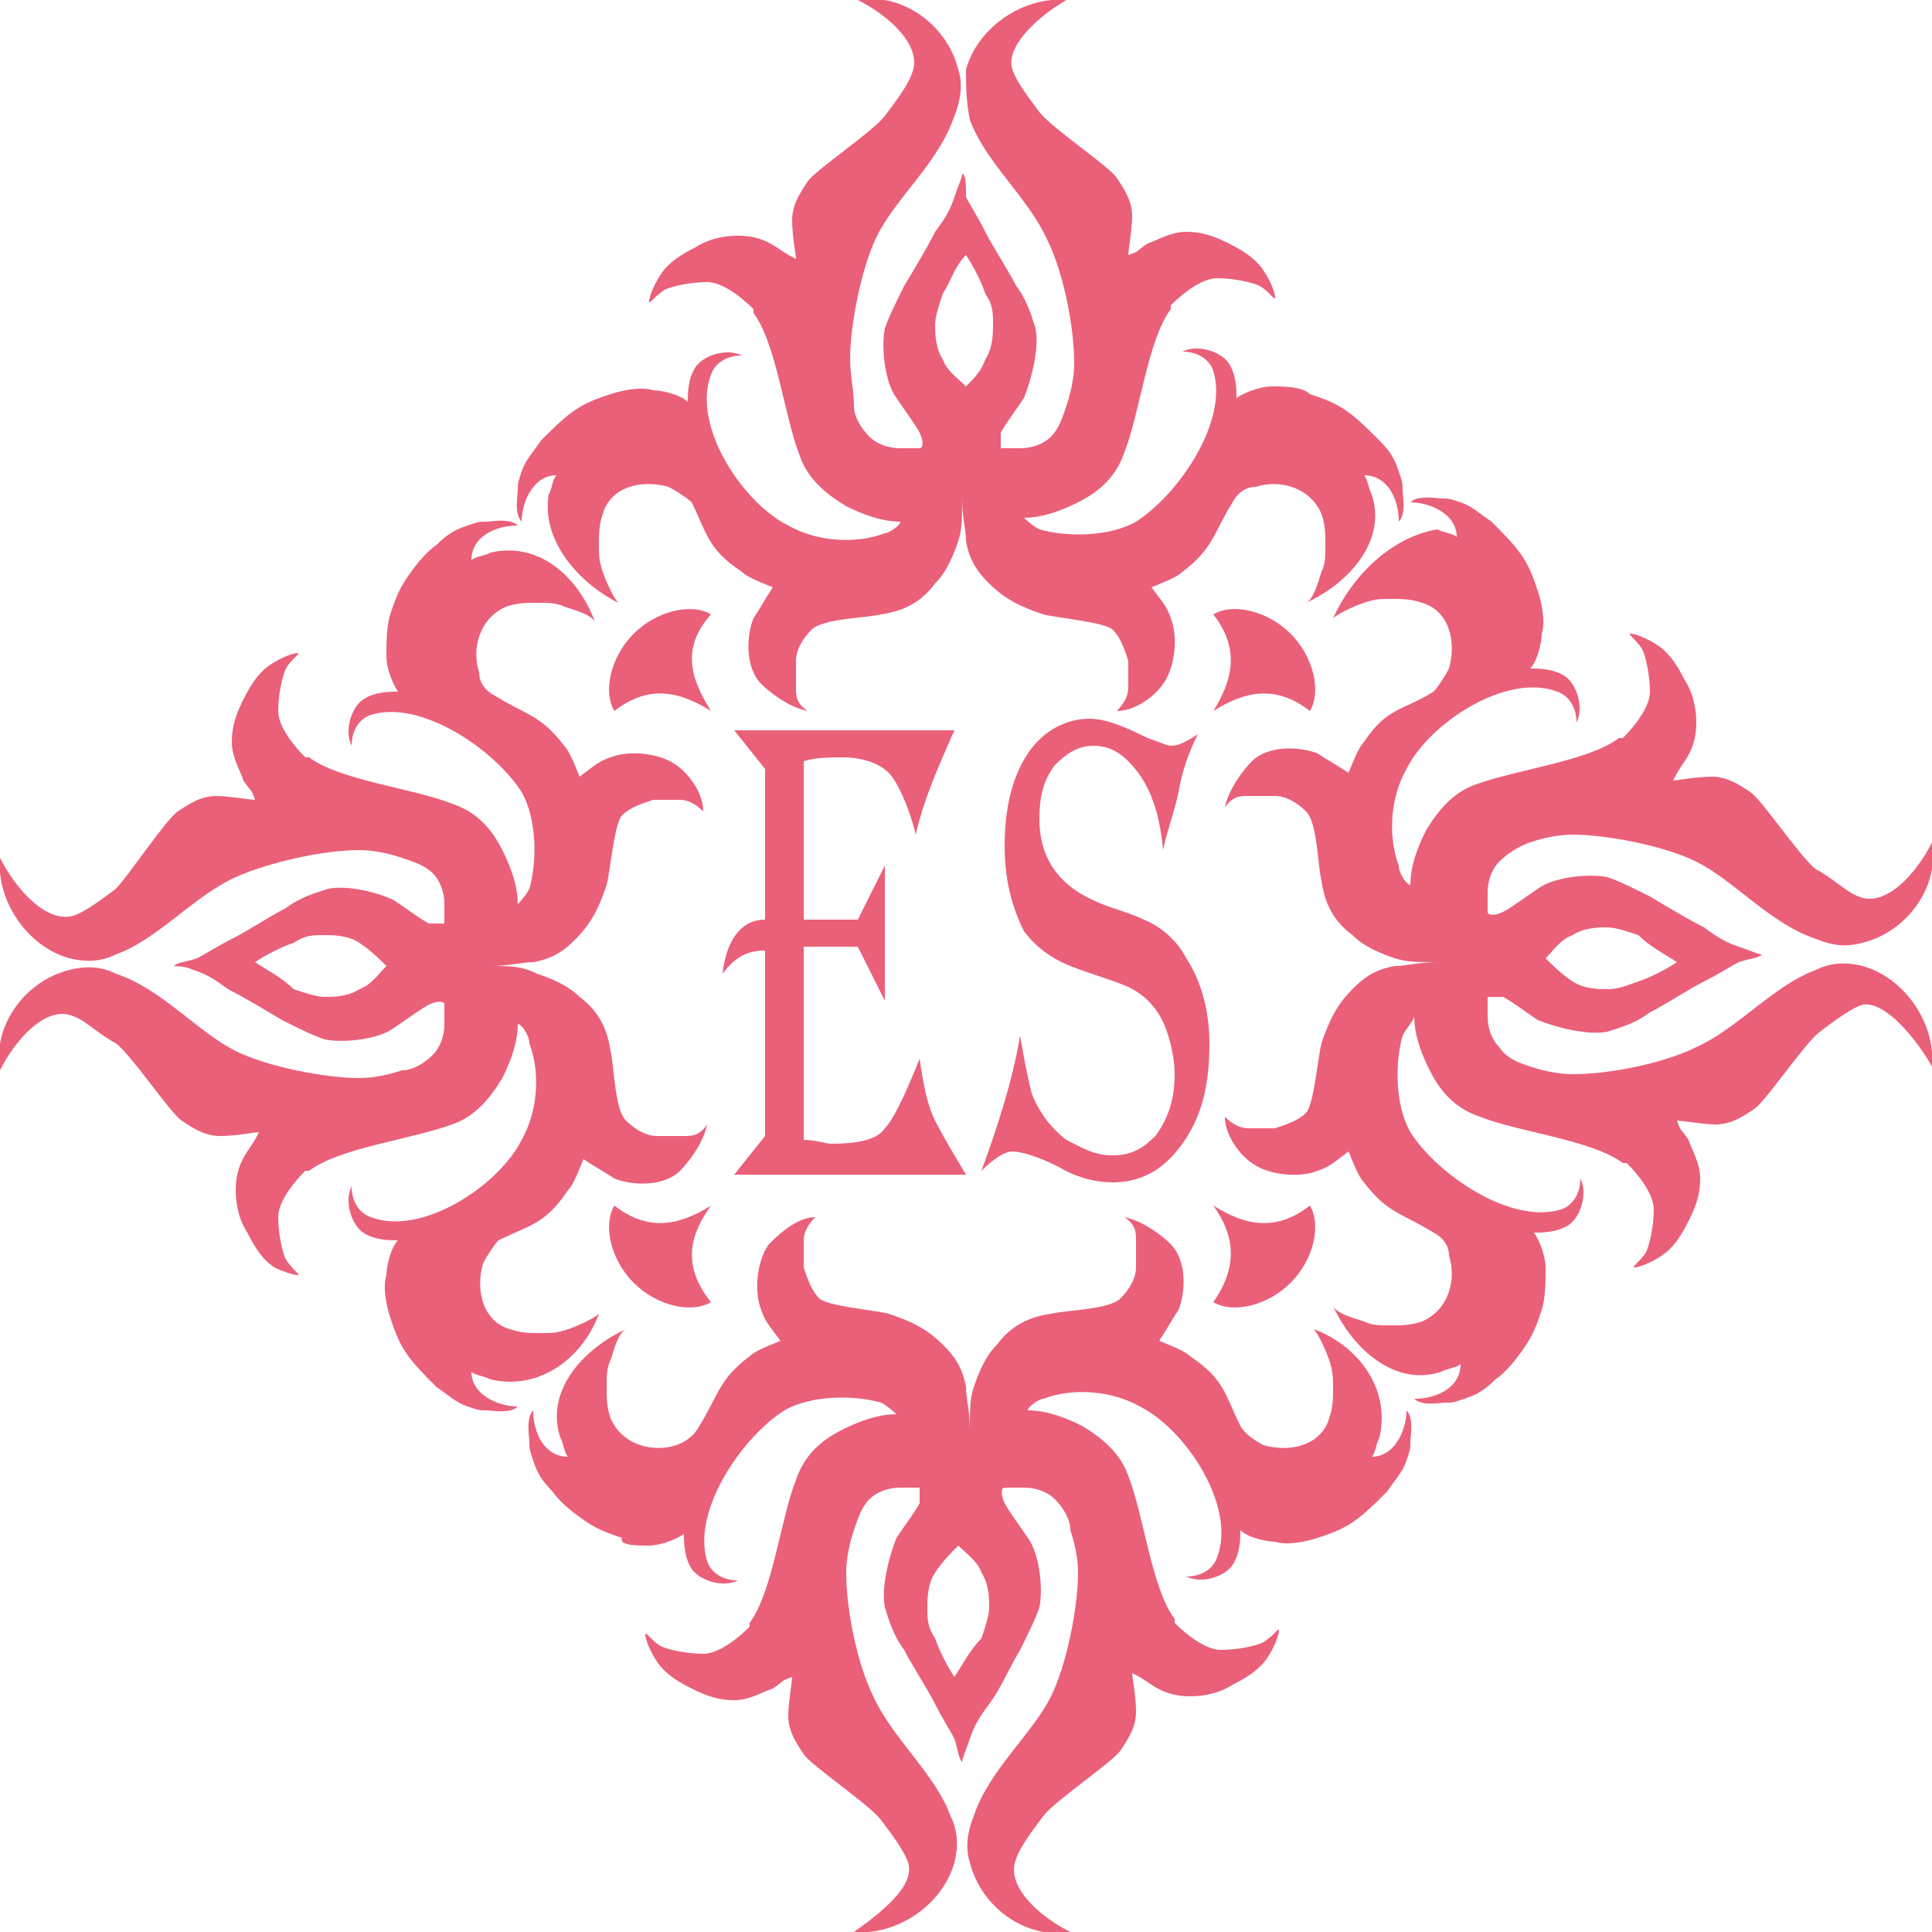 <?xml version="1.0" encoding="utf-8"?>
<!-- Generator: Adobe Illustrator 22.1.0, SVG Export Plug-In . SVG Version: 6.00 Build 0)  -->
<svg version="1.1" id="Слой_1" xmlns="http://www.w3.org/2000/svg" xmlns:xlink="http://www.w3.org/1999/xlink" x="0px" y="0px"
	 viewBox="0 0 50 50" style="enable-background:new 0 0 50 50;" xml:space="preserve">
<style type="text/css">
	.st0{clip-path:url(#SVGID_2_);}
	.st1{fill:#EA6079;}
	.st2{display:none;fill:#EA6079;}
</style>
<g>
	<defs>
		<rect id="SVGID_1_" width="50" height="50"/>
	</defs>
	<clipPath id="SVGID_2_">
		<use xlink:href="#SVGID_1_"  style="overflow:visible;"/>
	</clipPath>
	<g class="st0">
		<path class="st1" d="M18.4,18.4c-0.8-0.5-1.6-0.7-2.5,0c-0.3-0.5-0.1-1.4,0.5-2c0.6-0.6,1.5-0.8,2-0.5
			C17.6,16.8,17.9,17.6,18.4,18.4z"/>
		<path class="st1" d="M25,6.6c0.2,0.3,0.4,0.7,0.5,1c0.2,0.3,0.2,0.5,0.2,0.8c0,0.2,0,0.6-0.2,0.9C25.4,9.6,25.2,9.8,25,10
			c-0.2-0.2-0.5-0.4-0.6-0.7c-0.2-0.3-0.2-0.7-0.2-0.9c0-0.2,0.1-0.5,0.2-0.8C24.6,7.3,24.7,6.9,25,6.6z M27.6,0
			c-1.1-0.1-2.3,0.7-2.6,1.8C25,2.2,25,2.6,25.1,3.1c0.4,1.1,1.5,2,2,3.1c0.4,0.8,0.7,2.2,0.7,3.2c0,0.4-0.1,0.8-0.2,1.1
			c-0.1,0.3-0.2,0.6-0.4,0.8c-0.2,0.2-0.5,0.3-0.8,0.3c-0.3,0-0.5,0-0.5,0c0,0,0-0.2,0-0.4c0.1-0.2,0.4-0.6,0.6-0.9
			c0.2-0.5,0.4-1.3,0.3-1.8c-0.1-0.3-0.2-0.7-0.5-1.1c-0.2-0.4-0.6-1-0.8-1.4c-0.2-0.4-0.4-0.7-0.5-0.9C25,4.8,25,4.5,24.9,4.5
			c0,0.1-0.1,0.3-0.2,0.6c-0.1,0.3-0.2,0.5-0.5,0.9c-0.2,0.4-0.5,0.9-0.8,1.4c-0.2,0.4-0.4,0.8-0.5,1.1c-0.1,0.5,0,1.4,0.3,1.8
			c0.2,0.3,0.5,0.7,0.6,0.9c0.1,0.2,0.1,0.4,0,0.4c0,0-0.3,0-0.5,0c-0.3,0-0.6-0.1-0.8-0.3c-0.2-0.2-0.4-0.5-0.4-0.8
			C22.1,10.1,22,9.7,22,9.3c0-0.9,0.3-2.4,0.7-3.2c0.5-1,1.6-1.9,2-3.1c0.2-0.5,0.2-0.9,0.1-1.2c-0.3-1.2-1.5-2-2.6-1.8
			c0.8,0.4,1.7,1.2,1.4,1.9c-0.1,0.3-0.4,0.7-0.7,1.1c-0.3,0.4-1.8,1.4-2,1.7c-0.2,0.3-0.4,0.6-0.4,1c0,0.4,0.1,0.9,0.1,1
			c-0.2-0.1-0.2-0.1-0.5-0.3c-0.3-0.2-0.6-0.3-1-0.3c-0.4,0-0.8,0.1-1.1,0.3c-0.4,0.2-0.7,0.4-0.9,0.7c-0.2,0.3-0.3,0.6-0.3,0.7
			c0,0.1,0.1-0.1,0.4-0.3c0.2-0.1,0.7-0.2,1.1-0.2c0.4,0,0.9,0.4,1.2,0.7l0,0.1c0.6,0.8,0.8,2.7,1.2,3.7c0.2,0.6,0.7,1,1.2,1.3
			c0.4,0.2,0.9,0.4,1.4,0.4c0,0.1-0.3,0.3-0.4,0.3c-0.8,0.3-1.8,0.2-2.5-0.2c-1.2-0.6-2.5-2.6-2-3.9c0.1-0.3,0.4-0.5,0.8-0.5
			c-0.4-0.2-1,0-1.2,0.3c-0.2,0.3-0.2,0.7-0.2,0.9c-0.2-0.2-0.7-0.3-0.9-0.3c-0.3-0.1-0.8,0-1.1,0.1c-0.3,0.1-0.6,0.2-0.9,0.4
			c-0.3,0.2-0.6,0.5-0.9,0.8c-0.2,0.3-0.4,0.5-0.5,0.8c-0.1,0.3-0.1,0.3-0.1,0.5c0,0.1-0.1,0.6,0.1,0.8c0-0.5,0.3-1.2,0.9-1.2
			c-0.1,0.1-0.1,0.3-0.2,0.5C14,14,15,15.1,16,15.6c-0.1-0.1-0.3-0.5-0.4-0.8c-0.1-0.3-0.1-0.4-0.1-0.7c0-0.3,0-0.5,0.1-0.8
			c0.2-0.7,1-0.9,1.7-0.7c0.2,0.1,0.5,0.3,0.6,0.4c0.4,0.8,0.4,1.2,1.3,1.8c0.1,0.1,0.3,0.2,0.8,0.4c-0.2,0.3-0.3,0.5-0.5,0.8
			c-0.2,0.5-0.2,1.3,0.2,1.7c0.2,0.2,0.7,0.6,1.2,0.7c-0.3-0.2-0.3-0.4-0.3-0.6c0-0.2,0-0.4,0-0.7c0-0.3,0.2-0.6,0.4-0.8
			c0.3-0.3,1.4-0.3,1.8-0.4c0.7-0.1,1.1-0.4,1.4-0.8c0.2-0.2,0.4-0.5,0.6-1.1c0.1-0.3,0.1-0.6,0.1-1.1c0-0.3,0-0.7,0-1.1
			c0,0.4,0,0.8,0,1.1c0,0.5,0.1,0.8,0.1,1.1c0.1,0.6,0.4,0.9,0.6,1.1c0.4,0.4,0.8,0.6,1.4,0.8c0.4,0.1,1.6,0.2,1.8,0.4
			c0.2,0.2,0.3,0.5,0.4,0.8c0,0.3,0,0.5,0,0.7c0,0.2-0.1,0.4-0.3,0.6c0.5,0,1-0.4,1.2-0.7c0.3-0.4,0.4-1.2,0.2-1.7
			c-0.1-0.3-0.2-0.4-0.5-0.8c0.5-0.2,0.7-0.3,0.8-0.4c0.8-0.6,0.8-1,1.3-1.8c0.1-0.2,0.3-0.4,0.6-0.4c0.6-0.2,1.4,0,1.7,0.7
			c0.1,0.3,0.1,0.5,0.1,0.8c0,0.3,0,0.5-0.1,0.7c-0.1,0.3-0.2,0.7-0.4,0.8c1.1-0.5,2.1-1.6,1.7-2.8c-0.1-0.2-0.1-0.4-0.2-0.5
			c0.6,0,0.9,0.6,0.9,1.2c0.2-0.2,0.1-0.7,0.1-0.8c0-0.2,0-0.2-0.1-0.5c-0.1-0.3-0.2-0.5-0.5-0.8s-0.6-0.6-0.9-0.8
			c-0.3-0.2-0.6-0.3-0.9-0.4C33.7,10,33.2,10,32.9,10c-0.2,0-0.6,0.1-0.9,0.3c0-0.2,0-0.6-0.2-0.9S31,8.9,30.6,9.1
			c0.4,0,0.7,0.2,0.8,0.5c0.4,1.3-0.9,3.2-2,3.9c-0.7,0.4-1.8,0.4-2.5,0.2c-0.2-0.1-0.4-0.3-0.4-0.3c0.5,0,1-0.2,1.4-0.4
			c0.6-0.3,1-0.7,1.2-1.3c0.4-1,0.6-2.9,1.2-3.7l0-0.1c0.3-0.3,0.8-0.7,1.2-0.7c0.4,0,0.9,0.1,1.1,0.2c0.2,0.1,0.4,0.4,0.4,0.3
			c0-0.1-0.1-0.4-0.3-0.7c-0.2-0.3-0.5-0.5-0.9-0.7c-0.4-0.2-0.7-0.3-1.1-0.3c-0.4,0-0.7,0.2-1,0.3c-0.3,0.2-0.2,0.2-0.5,0.3
			c0-0.1,0.1-0.7,0.1-1c0-0.4-0.2-0.7-0.4-1c-0.2-0.3-1.7-1.3-2-1.7s-0.6-0.8-0.7-1.1C26,1.2,26.9,0.4,27.6,0z"/>
		<path class="st1" d="M43.4,24.9c-0.3,0.2-0.7,0.4-1,0.5s-0.5,0.2-0.8,0.2c-0.2,0-0.6,0-0.9-0.2c-0.3-0.2-0.5-0.4-0.7-0.6
			c0.2-0.2,0.4-0.5,0.7-0.6c0.3-0.2,0.7-0.2,0.9-0.2c0.2,0,0.5,0.1,0.8,0.2C42.7,24.5,43.1,24.7,43.4,24.9z M50,27.6
			c0.1-1.1-0.7-2.3-1.8-2.6c-0.4-0.1-0.8-0.1-1.2,0.1c-1.1,0.4-2,1.5-3.1,2c-0.8,0.4-2.2,0.7-3.2,0.7c-0.4,0-0.8-0.1-1.1-0.2
			s-0.6-0.2-0.8-0.5c-0.2-0.2-0.3-0.5-0.3-0.8c0-0.3,0-0.5,0-0.5c0,0,0.2,0,0.4,0c0.2,0.1,0.6,0.4,0.9,0.6c0.5,0.2,1.3,0.4,1.8,0.3
			c0.3-0.1,0.7-0.2,1.1-0.5c0.4-0.2,1-0.6,1.4-0.8c0.4-0.2,0.7-0.4,0.9-0.5c0.3-0.1,0.5-0.1,0.6-0.2c-0.1,0-0.3-0.1-0.6-0.2
			c-0.3-0.1-0.5-0.2-0.9-0.5c-0.4-0.2-0.9-0.5-1.4-0.8c-0.4-0.2-0.8-0.4-1.1-0.5c-0.5-0.1-1.4,0-1.8,0.3c-0.3,0.2-0.7,0.5-0.9,0.6
			c-0.2,0.1-0.4,0.1-0.4,0c0,0,0-0.3,0-0.5c0-0.3,0.1-0.6,0.3-0.8s0.5-0.4,0.8-0.5c0.3-0.1,0.7-0.2,1.1-0.2c0.9,0,2.4,0.3,3.2,0.7
			c1,0.5,1.9,1.6,3.1,2c0.5,0.2,0.8,0.2,1.2,0.1c1.2-0.3,2-1.5,1.8-2.6c-0.4,0.8-1.2,1.7-1.9,1.4c-0.3-0.1-0.7-0.5-1.1-0.7
			c-0.4-0.3-1.4-1.8-1.7-2c-0.3-0.2-0.6-0.4-1-0.4c-0.4,0-0.9,0.1-1,0.1c0.1-0.2,0.1-0.2,0.3-0.5c0.2-0.3,0.3-0.6,0.3-1
			c0-0.4-0.1-0.8-0.3-1.1c-0.2-0.4-0.4-0.7-0.7-0.9c-0.3-0.2-0.6-0.3-0.7-0.3c-0.1,0,0.1,0.1,0.3,0.4c0.1,0.2,0.2,0.7,0.2,1.1
			c0,0.4-0.4,0.9-0.7,1.2l-0.1,0c-0.8,0.6-2.6,0.8-3.7,1.2c-0.6,0.2-1,0.7-1.3,1.2c-0.2,0.4-0.4,0.9-0.4,1.4c-0.1,0-0.3-0.3-0.3-0.5
			c-0.3-0.8-0.2-1.8,0.2-2.5c0.6-1.2,2.6-2.5,3.9-2c0.3,0.1,0.5,0.4,0.5,0.8c0.2-0.4,0-1-0.3-1.2c-0.3-0.2-0.7-0.2-0.9-0.2
			c0.2-0.2,0.3-0.7,0.3-0.9c0.1-0.3,0-0.8-0.1-1.1c-0.1-0.3-0.2-0.6-0.4-0.9c-0.2-0.3-0.5-0.6-0.8-0.9c-0.3-0.2-0.5-0.4-0.8-0.5
			c-0.3-0.1-0.3-0.1-0.5-0.1c-0.1,0-0.6-0.1-0.8,0.1c0.5,0,1.2,0.3,1.2,0.9c-0.1-0.1-0.3-0.1-0.5-0.2C36,13.9,35,14.9,34.5,16
			c0.1-0.1,0.5-0.3,0.8-0.4c0.3-0.1,0.4-0.1,0.7-0.1c0.3,0,0.5,0,0.8,0.1c0.7,0.2,0.9,1,0.7,1.7c-0.1,0.2-0.3,0.5-0.4,0.6
			c-0.8,0.5-1.2,0.4-1.8,1.3c-0.1,0.1-0.2,0.3-0.4,0.8c-0.3-0.2-0.5-0.3-0.8-0.5c-0.5-0.2-1.3-0.2-1.7,0.2c-0.2,0.2-0.6,0.7-0.7,1.2
			c0.2-0.3,0.4-0.3,0.6-0.3c0.2,0,0.4,0,0.7,0c0.3,0,0.6,0.2,0.8,0.4c0.3,0.3,0.3,1.4,0.4,1.8c0.1,0.7,0.4,1.1,0.8,1.4
			c0.2,0.2,0.5,0.4,1.1,0.6c0.3,0.1,0.6,0.1,1.1,0.1c0.3,0,0.7,0,1.1,0c-0.4,0-0.8,0-1.1,0c-0.5,0-0.8,0.1-1.1,0.1
			c-0.6,0.1-0.9,0.4-1.1,0.6c-0.4,0.4-0.6,0.8-0.8,1.4c-0.1,0.4-0.2,1.6-0.4,1.8c-0.2,0.2-0.5,0.3-0.8,0.4c-0.3,0-0.5,0-0.7,0
			c-0.2,0-0.4-0.1-0.6-0.3c0,0.5,0.4,1,0.7,1.2c0.4,0.3,1.2,0.4,1.7,0.2c0.3-0.1,0.4-0.2,0.8-0.5c0.2,0.5,0.3,0.7,0.4,0.8
			c0.6,0.8,1,0.8,1.8,1.3c0.2,0.1,0.4,0.3,0.4,0.6c0.2,0.6,0,1.4-0.7,1.7c-0.3,0.1-0.5,0.1-0.8,0.1c-0.3,0-0.5,0-0.7-0.1
			c-0.3-0.1-0.7-0.2-0.8-0.4c0.5,1.1,1.6,2.1,2.8,1.7c0.2-0.1,0.4-0.1,0.5-0.2c0,0.6-0.6,0.9-1.2,0.9c0.2,0.2,0.7,0.1,0.8,0.1
			c0.2,0,0.2,0,0.5-0.1c0.3-0.1,0.5-0.2,0.8-0.5c0.3-0.2,0.6-0.6,0.8-0.9c0.2-0.3,0.3-0.6,0.4-0.9c0.1-0.3,0.1-0.8,0.1-1.1
			c0-0.2-0.1-0.6-0.3-0.9c0.2,0,0.6,0,0.9-0.2c0.3-0.2,0.5-0.8,0.3-1.2c0,0.4-0.2,0.7-0.5,0.8c-1.3,0.4-3.2-0.9-3.9-2
			c-0.4-0.7-0.4-1.8-0.2-2.5c0.1-0.2,0.3-0.4,0.3-0.5c0,0.5,0.2,1,0.4,1.4c0.3,0.6,0.7,1,1.3,1.2c1,0.4,2.9,0.6,3.7,1.2l0.1,0
			c0.3,0.3,0.7,0.8,0.7,1.2c0,0.4-0.1,0.9-0.2,1.1c-0.1,0.2-0.4,0.4-0.3,0.4c0.1,0,0.4-0.1,0.7-0.3c0.3-0.2,0.5-0.5,0.7-0.9
			c0.2-0.4,0.3-0.7,0.3-1.1c0-0.4-0.2-0.7-0.3-1c-0.2-0.3-0.2-0.2-0.3-0.5c0.1,0,0.7,0.1,1,0.1c0.4,0,0.7-0.2,1-0.4s1.3-1.7,1.7-2
			c0.4-0.3,0.8-0.6,1.1-0.7C48.8,25.9,49.6,26.9,50,27.6z"/>
		<path class="st1" d="M24.7,43.4c-0.2-0.3-0.4-0.7-0.5-1C24,42.1,24,41.9,24,41.6c0-0.2,0-0.6,0.2-0.9c0.2-0.3,0.4-0.5,0.6-0.7
			c0.2,0.2,0.5,0.4,0.6,0.7c0.2,0.3,0.2,0.7,0.2,0.9c0,0.2-0.1,0.5-0.2,0.8C25.1,42.7,24.9,43.1,24.7,43.4z M22.1,50
			c1.1,0.1,2.3-0.7,2.6-1.8c0.1-0.4,0.1-0.8-0.1-1.2c-0.4-1.1-1.5-2-2-3.1c-0.4-0.8-0.7-2.2-0.7-3.2c0-0.4,0.1-0.8,0.2-1.1
			c0.1-0.3,0.2-0.6,0.4-0.8c0.2-0.2,0.5-0.3,0.8-0.3c0.3,0,0.5,0,0.5,0c0,0,0,0.2,0,0.4c-0.1,0.2-0.4,0.6-0.6,0.9
			c-0.2,0.5-0.4,1.3-0.3,1.8c0.1,0.3,0.2,0.7,0.5,1.1c0.2,0.4,0.6,1,0.8,1.4c0.2,0.4,0.4,0.7,0.5,0.9c0.1,0.3,0.1,0.5,0.2,0.6
			c0-0.1,0.1-0.3,0.2-0.6c0.1-0.3,0.2-0.5,0.5-0.9s0.5-0.9,0.8-1.4c0.2-0.4,0.4-0.8,0.5-1.1c0.1-0.5,0-1.4-0.3-1.8
			c-0.2-0.3-0.5-0.7-0.6-0.9c-0.1-0.2-0.1-0.4,0-0.4c0,0,0.3,0,0.5,0c0.3,0,0.6,0.1,0.8,0.3c0.2,0.2,0.4,0.5,0.4,0.8
			c0.1,0.3,0.2,0.7,0.2,1.1c0,0.9-0.3,2.4-0.7,3.2c-0.5,1-1.6,1.9-2,3.1c-0.2,0.5-0.2,0.9-0.1,1.2c0.3,1.2,1.5,2,2.6,1.8
			c-0.8-0.4-1.7-1.2-1.4-1.9c0.1-0.3,0.4-0.7,0.7-1.1c0.3-0.4,1.8-1.4,2-1.7c0.2-0.3,0.4-0.6,0.4-1c0-0.4-0.1-0.9-0.1-1
			c0.2,0.1,0.2,0.1,0.5,0.3c0.3,0.2,0.6,0.3,1,0.3c0.4,0,0.8-0.1,1.1-0.3c0.4-0.2,0.7-0.4,0.9-0.7c0.2-0.3,0.3-0.6,0.3-0.7
			c0-0.1-0.1,0.1-0.4,0.3c-0.2,0.1-0.7,0.2-1.1,0.2c-0.4,0-0.9-0.4-1.2-0.7l0-0.1c-0.6-0.8-0.8-2.7-1.2-3.7c-0.2-0.6-0.7-1-1.2-1.3
			c-0.4-0.2-0.9-0.4-1.4-0.4c0-0.1,0.3-0.3,0.4-0.3c0.8-0.3,1.8-0.2,2.5,0.2c1.2,0.6,2.5,2.6,2,3.9c-0.1,0.3-0.4,0.5-0.8,0.5
			c0.4,0.2,1,0,1.2-0.3c0.2-0.3,0.2-0.7,0.2-0.9c0.2,0.2,0.7,0.3,0.9,0.3c0.3,0.1,0.8,0,1.1-0.1c0.3-0.1,0.6-0.2,0.9-0.4
			c0.3-0.2,0.6-0.5,0.9-0.8c0.2-0.3,0.4-0.5,0.5-0.8c0.1-0.3,0.1-0.3,0.1-0.5c0-0.1,0.1-0.6-0.1-0.8c0,0.5-0.3,1.2-0.9,1.2
			c0.1-0.1,0.1-0.3,0.2-0.5c0.3-1.3-0.6-2.4-1.7-2.8c0.1,0.1,0.3,0.5,0.4,0.8c0.1,0.3,0.1,0.5,0.1,0.7c0,0.3,0,0.5-0.1,0.8
			c-0.2,0.7-1,0.9-1.7,0.7c-0.2-0.1-0.5-0.3-0.6-0.5c-0.4-0.8-0.4-1.2-1.3-1.8c-0.1-0.1-0.3-0.2-0.8-0.4c0.2-0.3,0.3-0.5,0.5-0.8
			c0.2-0.5,0.2-1.3-0.2-1.7c-0.2-0.2-0.7-0.6-1.2-0.7c0.3,0.2,0.3,0.4,0.3,0.6c0,0.2,0,0.4,0,0.7c0,0.3-0.2,0.6-0.4,0.8
			c-0.3,0.3-1.4,0.3-1.8,0.4c-0.7,0.1-1.1,0.4-1.4,0.8c-0.2,0.2-0.4,0.5-0.6,1.1c-0.1,0.3-0.1,0.6-0.1,1.1c0,0.3,0,0.7,0,1.1
			c0-0.4,0-0.8,0-1.1c0-0.5-0.1-0.8-0.1-1.1c-0.1-0.6-0.4-0.9-0.6-1.1c-0.4-0.4-0.8-0.6-1.4-0.8c-0.4-0.1-1.6-0.2-1.8-0.4
			c-0.2-0.2-0.3-0.5-0.4-0.8c0-0.3,0-0.5,0-0.7c0-0.2,0.1-0.4,0.3-0.6c-0.5,0-1,0.5-1.2,0.7c-0.3,0.4-0.4,1.2-0.2,1.7
			c0.1,0.3,0.2,0.4,0.5,0.8c-0.5,0.2-0.7,0.3-0.8,0.4c-0.8,0.6-0.8,1-1.3,1.8c-0.1,0.2-0.3,0.4-0.6,0.5c-0.6,0.2-1.4,0-1.7-0.7
			c-0.1-0.3-0.1-0.5-0.1-0.8c0-0.3,0-0.5,0.1-0.7c0.1-0.3,0.2-0.7,0.4-0.8c-1.1,0.5-2.1,1.6-1.7,2.8c0.1,0.2,0.1,0.4,0.2,0.5
			c-0.6,0-0.9-0.6-0.9-1.2c-0.2,0.2-0.1,0.7-0.1,0.8c0,0.2,0,0.2,0.1,0.5c0.1,0.3,0.2,0.5,0.5,0.8c0.2,0.3,0.6,0.6,0.9,0.8
			c0.3,0.2,0.6,0.3,0.9,0.4C16,40,16.5,40,16.8,40c0.2,0,0.6-0.1,0.9-0.3c0,0.2,0,0.6,0.2,0.9c0.2,0.3,0.8,0.5,1.2,0.3
			c-0.4,0-0.7-0.2-0.8-0.5c-0.4-1.3,0.9-3.2,2-3.9c0.7-0.4,1.8-0.4,2.5-0.2c0.2,0.1,0.4,0.3,0.4,0.3c-0.5,0-1,0.2-1.4,0.4
			c-0.6,0.3-1,0.7-1.2,1.3c-0.4,1-0.6,2.9-1.2,3.7l0,0.1c-0.3,0.3-0.8,0.7-1.2,0.7c-0.4,0-0.9-0.1-1.1-0.2c-0.2-0.1-0.4-0.4-0.4-0.3
			c0,0.1,0.1,0.4,0.3,0.7c0.2,0.3,0.5,0.5,0.9,0.7c0.4,0.2,0.7,0.3,1.1,0.3c0.4,0,0.7-0.2,1-0.3c0.3-0.2,0.2-0.2,0.5-0.3
			c0,0.1-0.1,0.7-0.1,1c0,0.4,0.2,0.7,0.4,1c0.2,0.3,1.7,1.3,2,1.7c0.3,0.4,0.6,0.8,0.7,1.1C23.7,48.8,22.8,49.5,22.1,50z"/>
		<path class="st1" d="M6.6,24.9c0.3-0.2,0.7-0.4,1-0.5c0.3-0.2,0.5-0.2,0.8-0.2c0.2,0,0.6,0,0.9,0.2c0.3,0.2,0.5,0.4,0.7,0.6
			c-0.2,0.2-0.4,0.5-0.7,0.6c-0.3,0.2-0.7,0.2-0.9,0.2c-0.2,0-0.5-0.1-0.8-0.2C7.3,25.3,6.9,25.1,6.6,24.9z M0,22.2
			c-0.1,1.1,0.7,2.3,1.8,2.6c0.4,0.1,0.8,0.1,1.2-0.1c1.1-0.4,2-1.5,3.1-2C7,22.3,8.4,22,9.3,22c0.4,0,0.8,0.1,1.1,0.2
			c0.3,0.1,0.6,0.2,0.8,0.4c0.2,0.2,0.3,0.5,0.3,0.8c0,0.3,0,0.5,0,0.5c0,0-0.2,0-0.4,0c-0.2-0.1-0.6-0.4-0.9-0.6
			C9.8,23.1,9,22.9,8.5,23c-0.3,0.1-0.7,0.2-1.1,0.5c-0.4,0.2-1,0.6-1.4,0.8c-0.4,0.2-0.7,0.4-0.9,0.5c-0.3,0.1-0.5,0.1-0.6,0.2
			C4.5,25,4.8,25,5,25.1c0.3,0.1,0.5,0.2,0.9,0.5c0.4,0.2,0.9,0.5,1.4,0.8c0.4,0.2,0.8,0.4,1.1,0.5c0.5,0.1,1.4,0,1.8-0.3
			c0.3-0.2,0.7-0.5,0.9-0.6c0.2-0.1,0.4-0.1,0.4,0c0,0,0,0.3,0,0.5c0,0.3-0.1,0.6-0.3,0.8c-0.2,0.2-0.5,0.4-0.8,0.4
			c-0.3,0.1-0.7,0.2-1.1,0.2c-0.9,0-2.4-0.3-3.2-0.7c-1-0.5-1.9-1.6-3.1-2C2.6,25,2.2,25,1.8,25.1c-1.2,0.3-2,1.5-1.8,2.6
			c0.4-0.8,1.2-1.7,1.9-1.4c0.3,0.1,0.7,0.5,1.1,0.7c0.4,0.3,1.4,1.8,1.7,2s0.6,0.4,1,0.4c0.4,0,0.9-0.1,1-0.1
			c-0.1,0.2-0.1,0.2-0.3,0.5c-0.2,0.3-0.3,0.6-0.3,1c0,0.4,0.1,0.8,0.3,1.1c0.2,0.4,0.4,0.7,0.7,0.9C7.3,32.9,7.6,33,7.7,33
			c0.1,0-0.1-0.1-0.3-0.4c-0.1-0.2-0.2-0.7-0.2-1.1c0-0.4,0.4-0.9,0.7-1.2l0.1,0c0.8-0.6,2.6-0.8,3.7-1.2c0.6-0.2,1-0.7,1.3-1.2
			c0.2-0.4,0.4-0.9,0.4-1.4c0.1,0,0.3,0.3,0.3,0.5c0.3,0.8,0.2,1.8-0.2,2.5c-0.6,1.2-2.6,2.5-3.9,2c-0.3-0.1-0.5-0.4-0.5-0.8
			c-0.2,0.4,0,1,0.3,1.2c0.3,0.2,0.7,0.2,0.9,0.2c-0.2,0.2-0.3,0.7-0.3,0.9c-0.1,0.3,0,0.8,0.1,1.1c0.1,0.3,0.2,0.6,0.4,0.9
			c0.2,0.3,0.5,0.6,0.8,0.9c0.3,0.2,0.5,0.4,0.8,0.5c0.3,0.1,0.3,0.1,0.5,0.1c0.1,0,0.6,0.1,0.8-0.1c-0.5,0-1.2-0.3-1.2-0.9
			c0.1,0.1,0.3,0.1,0.5,0.2c1.3,0.3,2.4-0.6,2.8-1.7c-0.1,0.1-0.5,0.3-0.8,0.4c-0.3,0.1-0.4,0.1-0.7,0.1c-0.3,0-0.5,0-0.8-0.1
			c-0.7-0.2-0.9-1-0.7-1.7c0.1-0.2,0.3-0.5,0.4-0.6c0.8-0.4,1.2-0.4,1.8-1.3c0.1-0.1,0.2-0.3,0.4-0.8c0.3,0.2,0.5,0.3,0.8,0.5
			c0.5,0.2,1.3,0.2,1.7-0.2c0.2-0.2,0.6-0.7,0.7-1.2c-0.2,0.3-0.4,0.3-0.6,0.3c-0.2,0-0.4,0-0.7,0c-0.3,0-0.6-0.2-0.8-0.4
			c-0.3-0.3-0.3-1.4-0.4-1.8c-0.1-0.7-0.4-1.1-0.8-1.4c-0.2-0.2-0.5-0.4-1.1-0.6C13.5,25,13.2,25,12.7,25c-0.3,0-0.7,0-1.1,0
			c0.4,0,0.8,0,1.1,0c0.5,0,0.8-0.1,1.1-0.1c0.6-0.1,0.9-0.4,1.1-0.6c0.4-0.4,0.6-0.8,0.8-1.4c0.1-0.4,0.2-1.6,0.4-1.8
			c0.2-0.2,0.5-0.3,0.8-0.4c0.3,0,0.5,0,0.7,0c0.2,0,0.4,0.1,0.6,0.3c0-0.5-0.4-1-0.7-1.2c-0.4-0.3-1.2-0.4-1.7-0.2
			c-0.3,0.1-0.4,0.2-0.8,0.5c-0.2-0.5-0.3-0.7-0.4-0.8c-0.6-0.8-1-0.8-1.8-1.3c-0.2-0.1-0.4-0.3-0.4-0.6c-0.2-0.6,0-1.4,0.7-1.7
			c0.3-0.1,0.5-0.1,0.8-0.1s0.5,0,0.7,0.1c0.3,0.1,0.7,0.2,0.8,0.4C15,15,14,14,12.7,14.3c-0.2,0.1-0.4,0.1-0.5,0.2
			c0-0.6,0.6-0.9,1.2-0.9c-0.2-0.2-0.7-0.1-0.8-0.1c-0.2,0-0.2,0-0.5,0.1c-0.3,0.1-0.5,0.2-0.8,0.5c-0.3,0.2-0.6,0.6-0.8,0.9
			c-0.2,0.3-0.3,0.6-0.4,0.9C10,16.2,10,16.7,10,17c0,0.2,0.1,0.6,0.3,0.9c-0.2,0-0.6,0-0.9,0.2s-0.5,0.8-0.3,1.2
			c0-0.4,0.2-0.7,0.5-0.8c1.3-0.4,3.2,0.9,3.9,2c0.4,0.7,0.4,1.8,0.2,2.5c-0.1,0.2-0.3,0.4-0.3,0.4c0-0.5-0.2-1-0.4-1.4
			c-0.3-0.6-0.7-1-1.3-1.2c-1-0.4-2.9-0.6-3.7-1.2l-0.1,0c-0.3-0.3-0.7-0.8-0.7-1.2c0-0.4,0.1-0.9,0.2-1.1c0.1-0.2,0.4-0.4,0.3-0.4
			c-0.1,0-0.4,0.1-0.7,0.3c-0.3,0.2-0.5,0.5-0.7,0.9c-0.2,0.4-0.3,0.7-0.3,1.1c0,0.4,0.2,0.7,0.3,1c0.2,0.3,0.2,0.2,0.3,0.5
			c-0.1,0-0.7-0.1-1-0.1c-0.4,0-0.7,0.2-1,0.4S3.3,22.7,3,23c-0.4,0.3-0.8,0.6-1.1,0.7C1.2,23.9,0.4,23,0,22.2z"/>
		<path class="st1" d="M31.4,18.4c0.8-0.5,1.6-0.7,2.5,0c0.3-0.5,0.1-1.4-0.5-2c-0.6-0.6-1.5-0.8-2-0.5
			C32.1,16.8,31.9,17.6,31.4,18.4z"/>
		<path class="st1" d="M18.4,31.2c-0.8,0.5-1.6,0.7-2.5,0c-0.3,0.5-0.1,1.4,0.5,2c0.6,0.6,1.5,0.8,2,0.5
			C17.6,32.7,17.9,31.9,18.4,31.2z"/>
		<path class="st1" d="M31.4,31.2c0.8,0.5,1.6,0.7,2.5,0c0.3,0.5,0.1,1.4-0.5,2c-0.6,0.6-1.5,0.8-2,0.5
			C32.1,32.7,31.9,31.9,31.4,31.2z"/>
		<path class="st2" d="M25.3,26.4h-0.4c-0.2-0.7-0.3-1.2-0.5-1.5c-0.3-0.5-0.8-0.7-1.3-0.7c-0.4,0-0.7,0.1-0.9,0.4
			c-0.2,0.3-0.4,0.6-0.4,1c0,0.6,0.4,1.1,1.1,1.5c0.7,0.4,1.4,0.8,2,1.2c0.7,0.5,1.1,1.2,1.1,1.9c0,0.9-0.4,1.5-1.1,2
			c-0.6,0.4-1.4,0.6-2.3,0.6c-0.9,0-1.8-0.2-2.6-0.7l-0.4-2.5l0.4-0.1c0.2,0.7,0.6,1.3,1,1.8c0.5,0.6,1.1,0.9,1.8,0.9
			c0.4,0,0.8-0.1,1.1-0.4c0.3-0.3,0.4-0.6,0.4-1c0-0.6-0.4-1.1-1.1-1.6c-0.7-0.4-1.4-0.8-2-1.1c-0.7-0.5-1.1-1.1-1.1-1.8
			c0-0.8,0.3-1.5,1-2c0.6-0.5,1.3-0.7,2.2-0.7c0.8,0,1.5,0.2,2.2,0.6L25.3,26.4z"/>
		<g>
			<path class="st1" d="M25,30.4h-6l0.8-1v-4.8c-0.5,0-0.8,0.2-1.1,0.6c0.1-0.9,0.5-1.4,1.1-1.4v-3.9l-0.8-1h5.7
				c-0.4,0.9-0.8,1.8-1,2.7c-0.2-0.8-0.5-1.4-0.7-1.6c-0.2-0.2-0.6-0.4-1.2-0.4c-0.3,0-0.7,0-1,0.1v4.1h1.4l0.7-1.4v3.5l-0.7-1.4
				h-1.4v5c0.3,0,0.6,0.1,0.7,0.1c0.7,0,1.2-0.1,1.4-0.4c0.2-0.2,0.5-0.8,0.9-1.8c0.1,0.7,0.2,1.2,0.4,1.6
				C24.4,29.4,24.7,29.9,25,30.4z"/>
			<path class="st1" d="M31.3,27c0,1.1-0.2,1.9-0.7,2.6c-0.5,0.7-1.1,1-1.8,1c-0.4,0-0.9-0.1-1.4-0.4c-0.6-0.3-1-0.4-1.2-0.4
				c-0.2,0-0.5,0.2-0.8,0.5c0.4-1.1,0.8-2.3,1-3.5c0.1,0.6,0.2,1.1,0.3,1.5c0.2,0.5,0.5,0.9,0.9,1.2c0.4,0.2,0.7,0.4,1.2,0.4
				c0.5,0,0.8-0.2,1.1-0.5c0.3-0.4,0.5-0.9,0.5-1.6c0-0.4-0.1-0.8-0.2-1.1c-0.2-0.6-0.6-1-1.1-1.2c-0.5-0.2-0.9-0.3-1.4-0.5
				c-0.5-0.2-0.9-0.5-1.2-0.9c-0.3-0.6-0.5-1.3-0.5-2.2c0-1,0.2-1.8,0.6-2.4c0.4-0.6,1-0.9,1.6-0.9c0.4,0,0.9,0.2,1.5,0.5
				c0.3,0.1,0.5,0.2,0.6,0.2c0.2,0,0.4-0.1,0.7-0.3c-0.2,0.4-0.4,0.9-0.5,1.5c-0.1,0.5-0.3,1-0.4,1.5c-0.1-1.1-0.4-1.8-0.9-2.3
				c-0.3-0.3-0.6-0.4-0.9-0.4c-0.4,0-0.7,0.2-1,0.5c-0.3,0.4-0.4,0.8-0.4,1.4c0,1,0.5,1.7,1.4,2.1c0.4,0.2,0.9,0.3,1.3,0.5
				c0.5,0.2,0.9,0.6,1.1,1C31.1,25.4,31.3,26.2,31.3,27z"/>
		</g>
	</g>
</g>
</svg>
